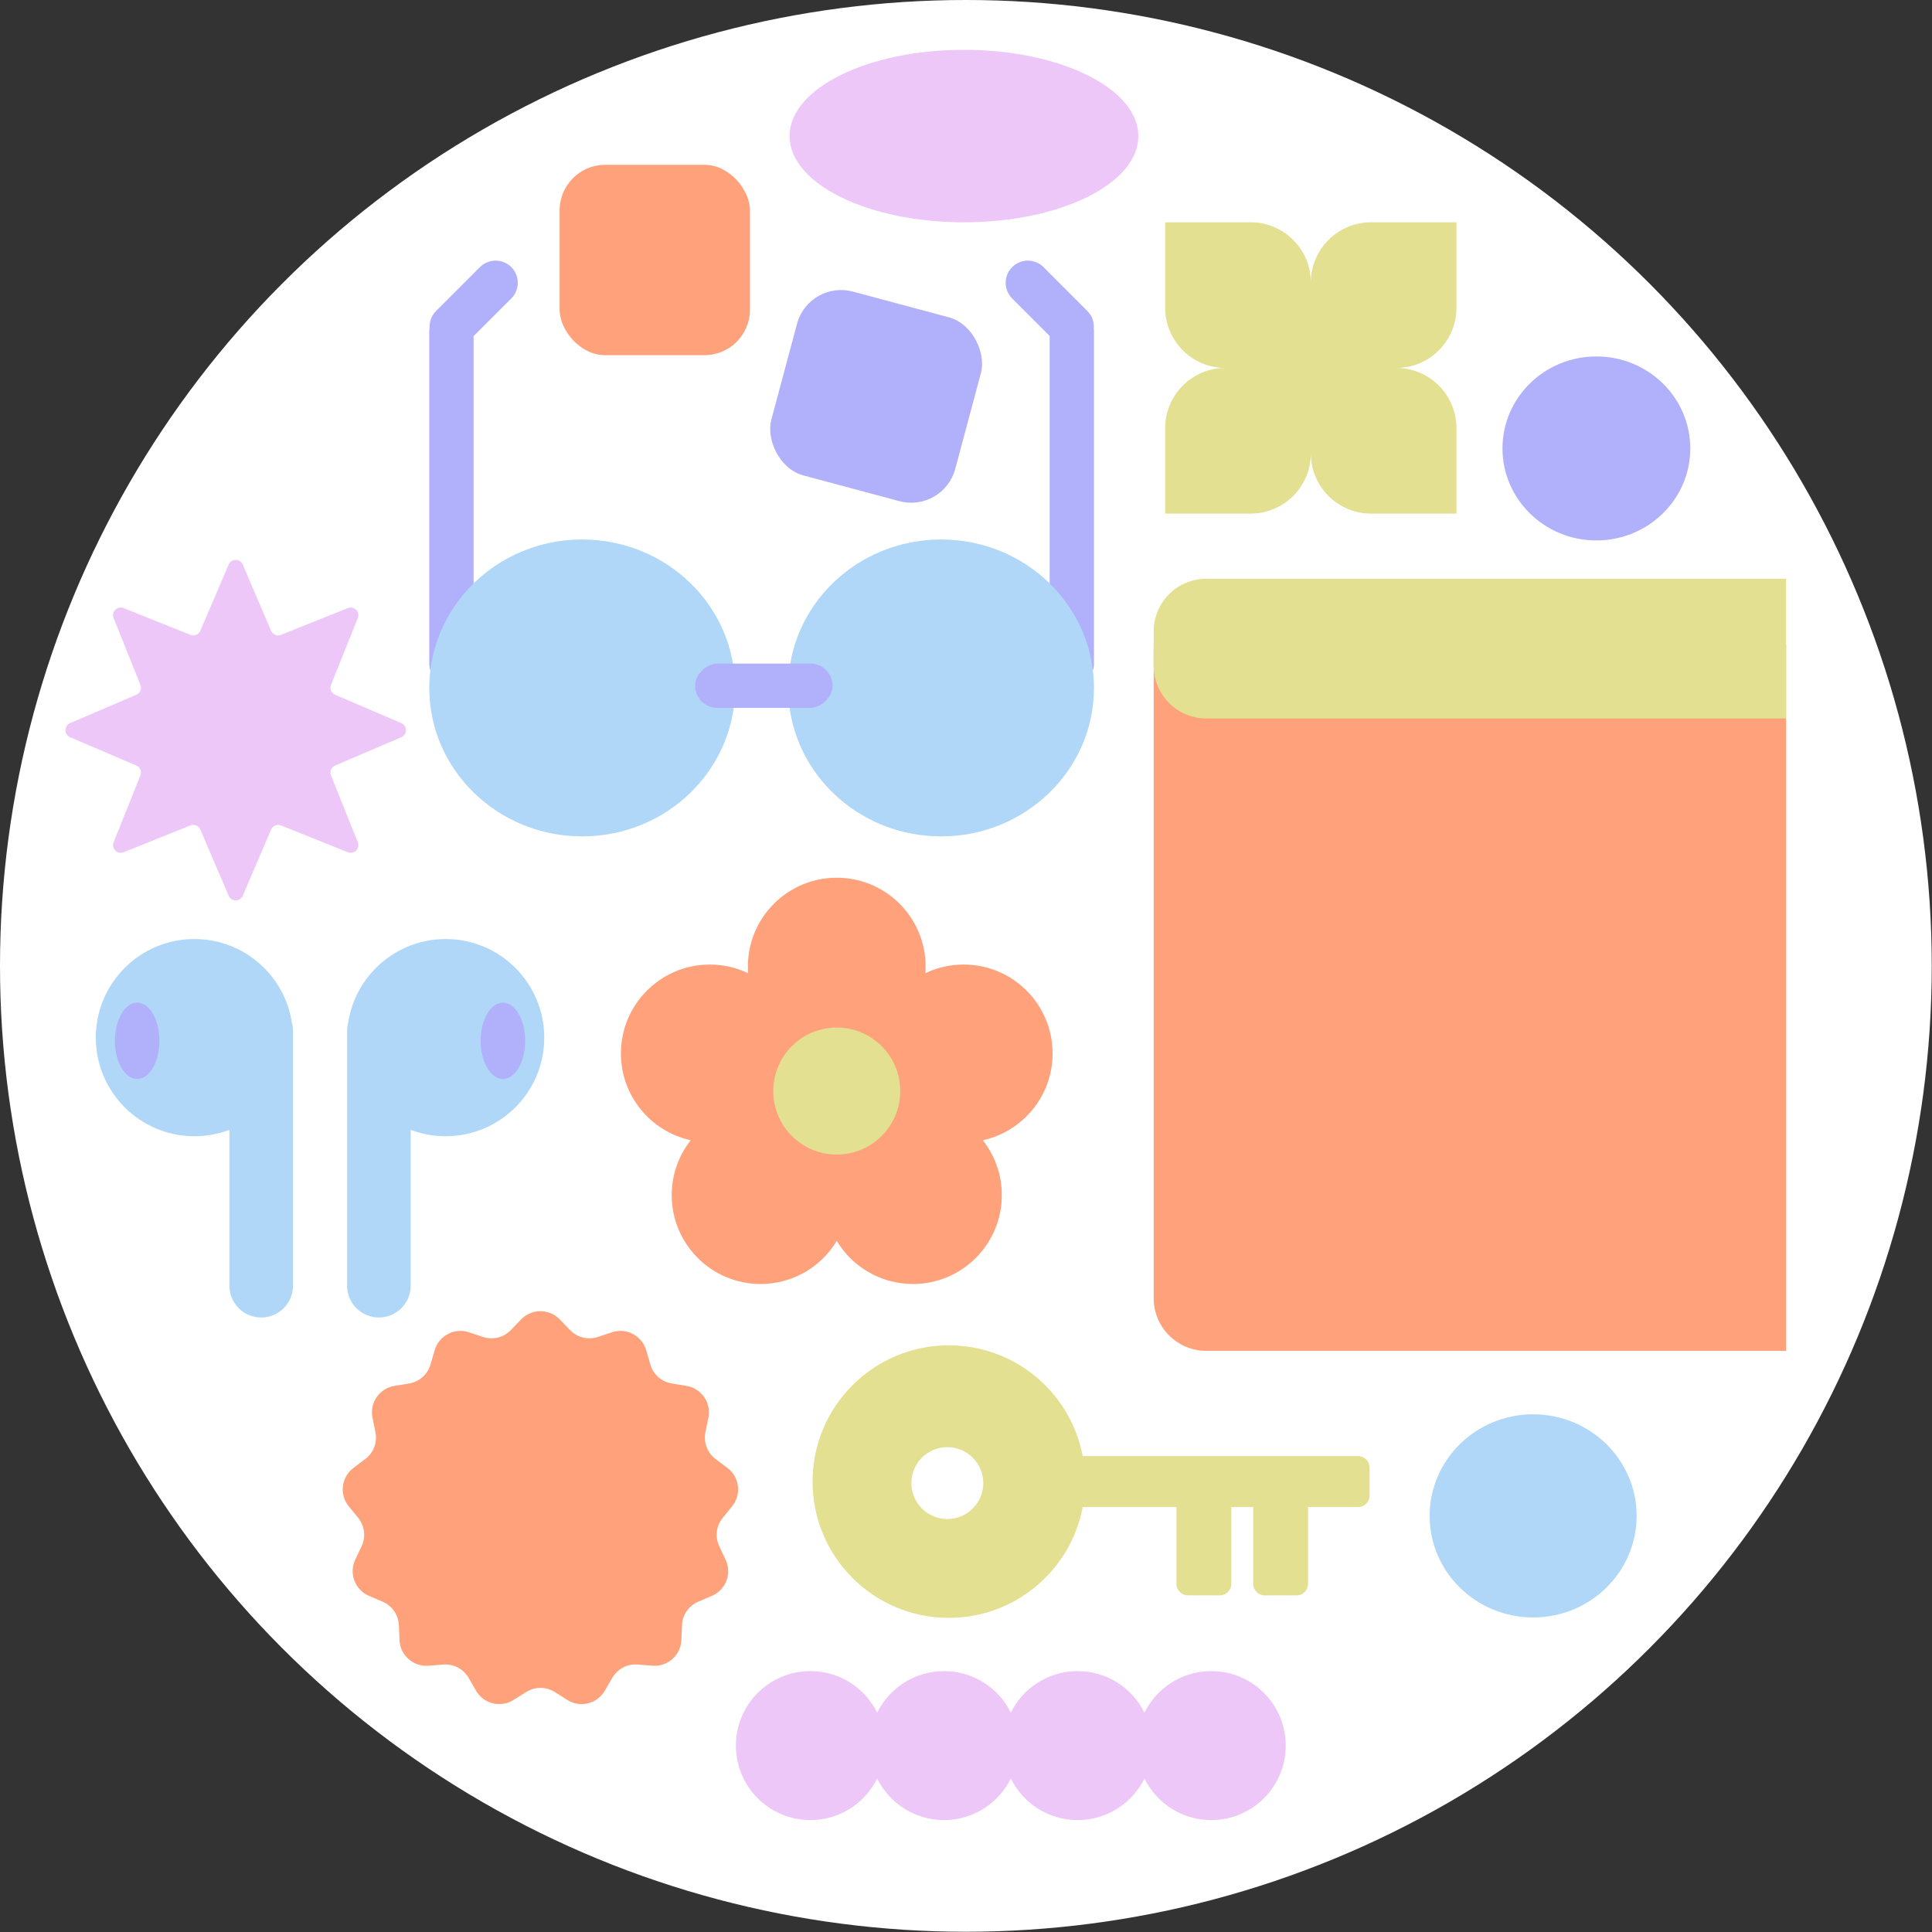 <svg width="472" height="472" viewBox="0 0 472 472" fill="none" xmlns="http://www.w3.org/2000/svg">
<rect x="0" y="0" width="472" height="472" fill="#333333" stroke="none"/>
<circle cx="235.969" cy="235.969" r="235.969" fill="white"/>
<ellipse cx="235.501" cy="33.242" rx="42.605" ry="21.069" fill="#EDC7F8"/>
<ellipse cx="374.554" cy="370.34" rx="25.282" ry="24.814" fill="#B0D7F8"/>
<ellipse cx="390.004" cy="109.557" rx="22.941" ry="22.473" fill="#B0B0FB"/>
<path fill-rule="evenodd" clip-rule="evenodd" d="M214.304 434.508C211.334 440.52 205.14 444.654 197.981 444.654C187.932 444.654 179.786 436.508 179.786 426.459C179.786 416.41 187.932 408.263 197.981 408.263C205.14 408.263 211.334 412.398 214.304 418.41C217.274 412.398 223.467 408.264 230.626 408.264C237.786 408.264 243.979 412.398 246.949 418.41C249.919 412.398 256.113 408.264 263.272 408.264C270.431 408.264 276.624 412.398 279.594 418.41C282.564 412.398 288.758 408.264 295.917 408.264C305.966 408.264 314.112 416.41 314.112 426.459C314.112 436.508 305.966 444.654 295.917 444.654C288.758 444.654 282.564 440.52 279.594 434.508C276.624 440.52 270.431 444.654 263.272 444.654C256.113 444.654 249.919 440.52 246.949 434.508C243.979 440.52 237.786 444.654 230.626 444.654C223.467 444.654 217.274 440.52 214.304 434.508Z" fill="#EDC7F8"/>
<path d="M127.308 322.339C129.887 319.661 134.174 319.661 136.752 322.339L139.269 324.953C141.021 326.773 143.663 327.424 146.06 326.627L149.504 325.482C153.031 324.309 156.827 326.301 157.866 329.871L158.88 333.355C159.585 335.781 161.622 337.585 164.114 337.993L167.696 338.579C171.365 339.18 173.8 342.708 173.061 346.352L172.339 349.908C171.837 352.384 172.801 354.928 174.819 356.448L177.718 358.631C180.687 360.868 181.204 365.124 178.856 368.006L176.564 370.82C174.969 372.779 174.641 375.48 175.721 377.763L177.273 381.044C178.863 384.404 177.343 388.413 173.924 389.874L170.587 391.3C168.265 392.293 166.719 394.532 166.614 397.056L166.464 400.682C166.31 404.397 163.101 407.239 159.395 406.945L155.777 406.657C153.259 406.457 150.85 407.721 149.585 409.907L147.766 413.048C145.904 416.265 141.741 417.291 138.597 415.308L135.527 413.372C133.391 412.024 130.67 412.024 128.534 413.372L125.464 415.308C122.319 417.291 118.157 416.265 116.294 413.048L114.476 409.907C113.21 407.721 110.801 406.457 108.283 406.657L104.665 406.945C100.96 407.239 97.751 404.397 97.597 400.682L97.446 397.056C97.341 394.532 95.796 392.293 93.473 391.3L90.136 389.874C86.718 388.413 85.198 384.404 86.787 381.044L88.339 377.763C89.419 375.48 89.091 372.779 87.496 370.82L85.204 368.006C82.856 365.124 83.373 360.868 86.343 358.631L89.242 356.448C91.259 354.928 92.224 352.384 91.721 349.908L91 346.352C90.26 342.708 92.696 339.18 96.364 338.579L99.946 337.993C102.439 337.585 104.475 335.781 105.181 333.355L106.195 329.871C107.233 326.301 111.029 324.309 114.557 325.482L118.001 326.627C120.398 327.424 123.039 326.773 124.791 324.953L127.308 322.339Z" fill="#FFA27B"/>
<path d="M55.866 137.926C56.514 136.412 58.661 136.412 59.309 137.926L66.229 154.098C66.63 155.033 67.703 155.478 68.648 155.1L84.976 148.558C86.505 147.945 88.024 149.463 87.411 150.993L80.869 167.321C80.491 168.265 80.935 169.339 81.871 169.739L98.042 176.659C99.557 177.307 99.557 179.455 98.042 180.103L81.871 187.023C80.935 187.423 80.491 188.497 80.869 189.441L87.411 205.769C88.024 207.299 86.505 208.817 84.976 208.204L68.648 201.662C67.703 201.284 66.63 201.729 66.229 202.664L59.309 218.836C58.661 220.35 56.514 220.35 55.866 218.836L48.946 202.664C48.546 201.729 47.472 201.284 46.528 201.662L30.199 208.204C28.67 208.817 27.152 207.299 27.764 205.769L34.306 189.441C34.685 188.497 34.24 187.423 33.305 187.023L17.133 180.103C15.618 179.455 15.618 177.307 17.133 176.659L33.305 169.739C34.24 169.339 34.685 168.265 34.306 167.321L27.764 150.993C27.152 149.463 28.67 147.945 30.199 148.558L46.528 155.1C47.472 155.478 48.546 155.033 48.946 154.098L55.866 137.926Z" fill="#EDC7F8"/>
<path fill-rule="evenodd" clip-rule="evenodd" d="M226.077 237.764C226.117 237.23 226.137 236.689 226.137 236.144C226.137 224.153 216.416 214.432 204.425 214.432C192.433 214.432 182.712 224.153 182.712 236.144C182.712 236.689 182.732 237.23 182.772 237.765C179.936 236.407 176.76 235.647 173.407 235.647C161.415 235.647 151.694 245.368 151.694 257.359C151.694 267.747 158.989 276.431 168.735 278.568C165.833 282.26 164.101 286.916 164.101 291.976C164.101 303.968 173.822 313.689 185.814 313.689C193.712 313.689 200.625 309.472 204.425 303.166C208.224 309.472 215.137 313.689 223.035 313.689C235.027 313.689 244.748 303.968 244.748 291.976C244.748 286.916 243.016 282.26 240.114 278.568C249.86 276.431 257.155 267.747 257.155 257.359C257.155 245.368 247.434 235.647 235.442 235.647C232.089 235.647 228.913 236.407 226.077 237.764Z" fill="#FFA27B"/>
<circle cx="204.424" cy="266.55" r="15.509" fill="#E3E091"/>
<path fill-rule="evenodd" clip-rule="evenodd" d="M100.333 276.028C102.989 277.036 105.87 277.588 108.88 277.588C122.183 277.588 132.967 266.804 132.967 253.501C132.967 240.198 122.183 229.414 108.88 229.414C96.786 229.414 86.774 238.327 85.054 249.942C84.883 250.582 84.793 251.254 84.793 251.947V314.107C84.793 318.398 88.271 321.877 92.563 321.877C96.854 321.877 100.333 318.398 100.333 314.107V276.028Z" fill="#B0D7F8"/>
<ellipse cx="122.866" cy="254.278" rx="5.439" ry="9.324" fill="#B0B0FB"/>
<path fill-rule="evenodd" clip-rule="evenodd" d="M56.044 276.028C53.387 277.036 50.507 277.588 47.497 277.588C34.194 277.588 23.41 266.804 23.41 253.501C23.41 240.198 34.194 229.414 47.497 229.414C59.59 229.414 69.602 238.327 71.323 249.942C71.493 250.582 71.584 251.254 71.584 251.947V314.107C71.584 318.398 68.105 321.877 63.814 321.877C59.522 321.877 56.044 318.398 56.044 314.107V276.028Z" fill="#B0D7F8"/>
<ellipse cx="5.439" cy="9.324" rx="5.439" ry="9.324" transform="matrix(-1 0 0 1 38.95 244.954)" fill="#B0B0FB"/>
<path fill-rule="evenodd" clip-rule="evenodd" d="M305.54 54.31H284.661V75.189C284.661 83.31 291.244 89.893 299.364 89.893L299.364 89.893C291.244 89.893 284.661 96.476 284.661 104.596V125.475H305.54C313.65 125.475 320.226 118.91 320.243 110.805C320.261 118.91 326.837 125.475 334.947 125.475H355.826V104.596C355.826 96.486 349.259 89.909 341.152 89.893C349.259 89.877 355.826 83.3 355.826 75.189V54.31H334.947C326.84 54.31 320.266 60.871 320.243 68.973C320.221 60.871 313.647 54.31 305.54 54.31Z" fill="#E3E091"/>
<path d="M281.852 157.508H436.355V330.021H294.713C287.61 330.021 281.852 324.262 281.852 317.159V157.508Z" fill="#FFA27B"/>
<path d="M281.852 154.255C281.852 147.152 287.61 141.394 294.713 141.394H436.355V175.518H294.713C287.61 175.518 281.852 169.759 281.852 162.656V154.255Z" fill="#E3E091"/>
<path fill-rule="evenodd" clip-rule="evenodd" d="M247.276 65.26C245.162 67.373 245.162 70.801 247.276 72.915L256.439 82.078V162.114C256.439 165.103 258.863 167.527 261.852 167.527C264.842 167.527 267.265 165.103 267.265 162.114V80.919C267.265 80.677 267.249 80.439 267.219 80.205C267.33 78.689 266.807 77.136 265.648 75.977L254.931 65.26C252.817 63.146 249.389 63.146 247.276 65.26Z" fill="#B0B0FB"/>
<path fill-rule="evenodd" clip-rule="evenodd" d="M124.91 65.26C127.024 67.373 127.024 70.801 124.91 72.915L115.701 82.123V162.114C115.701 165.103 113.278 167.527 110.288 167.527C107.299 167.527 104.875 165.103 104.875 162.114V80.919C104.875 80.601 104.902 80.289 104.955 79.987C104.907 78.541 105.434 77.08 106.537 75.977L117.255 65.26C119.369 63.146 122.796 63.146 124.91 65.26Z" fill="#B0B0FB"/>
<ellipse cx="142.225" cy="168.068" rx="37.35" ry="36.267" fill="#B0D7F8"/>
<ellipse cx="229.915" cy="168.068" rx="37.35" ry="36.267" fill="#B0D7F8"/>
<rect x="203.392" y="162.114" width="10.826" height="33.561" rx="5.413" transform="rotate(90 203.392 162.114)" fill="#B0B0FB"/>
<path fill-rule="evenodd" clip-rule="evenodd" d="M264.518 368.182C261.605 383.596 248.067 395.255 231.806 395.255C213.419 395.255 198.514 380.349 198.514 361.963C198.514 343.576 213.419 328.671 231.806 328.671C248.067 328.671 261.605 340.329 264.518 355.743L331.799 355.743C333.351 355.743 334.608 357.001 334.608 358.553L334.608 365.373C334.608 366.924 333.351 368.182 331.799 368.182L319.557 368.182L319.557 386.951C319.557 388.502 318.3 389.76 316.748 389.76L308.977 389.76C307.425 389.76 306.168 388.502 306.168 386.951L306.168 368.182L300.811 368.182L300.811 386.951C300.811 388.502 299.554 389.76 298.002 389.76L290.231 389.76C288.679 389.76 287.421 388.502 287.421 386.951L287.421 368.182L264.518 368.182ZM231.44 371.109C236.289 371.109 240.22 367.178 240.22 362.329C240.22 357.48 236.289 353.548 231.44 353.548C226.591 353.548 222.659 357.48 222.659 362.329C222.659 367.178 226.591 371.109 231.44 371.109Z" fill="#E3E091"/>
<rect x="136.712" y="40.264" width="46.51" height="46.51" rx="11.136" fill="#FFA27B"/>
<rect x="197.599" y="68.356" width="46.51" height="46.51" rx="11.136" transform="rotate(15 197.599 68.356)" fill="#B0B0FB"/>
</svg>
